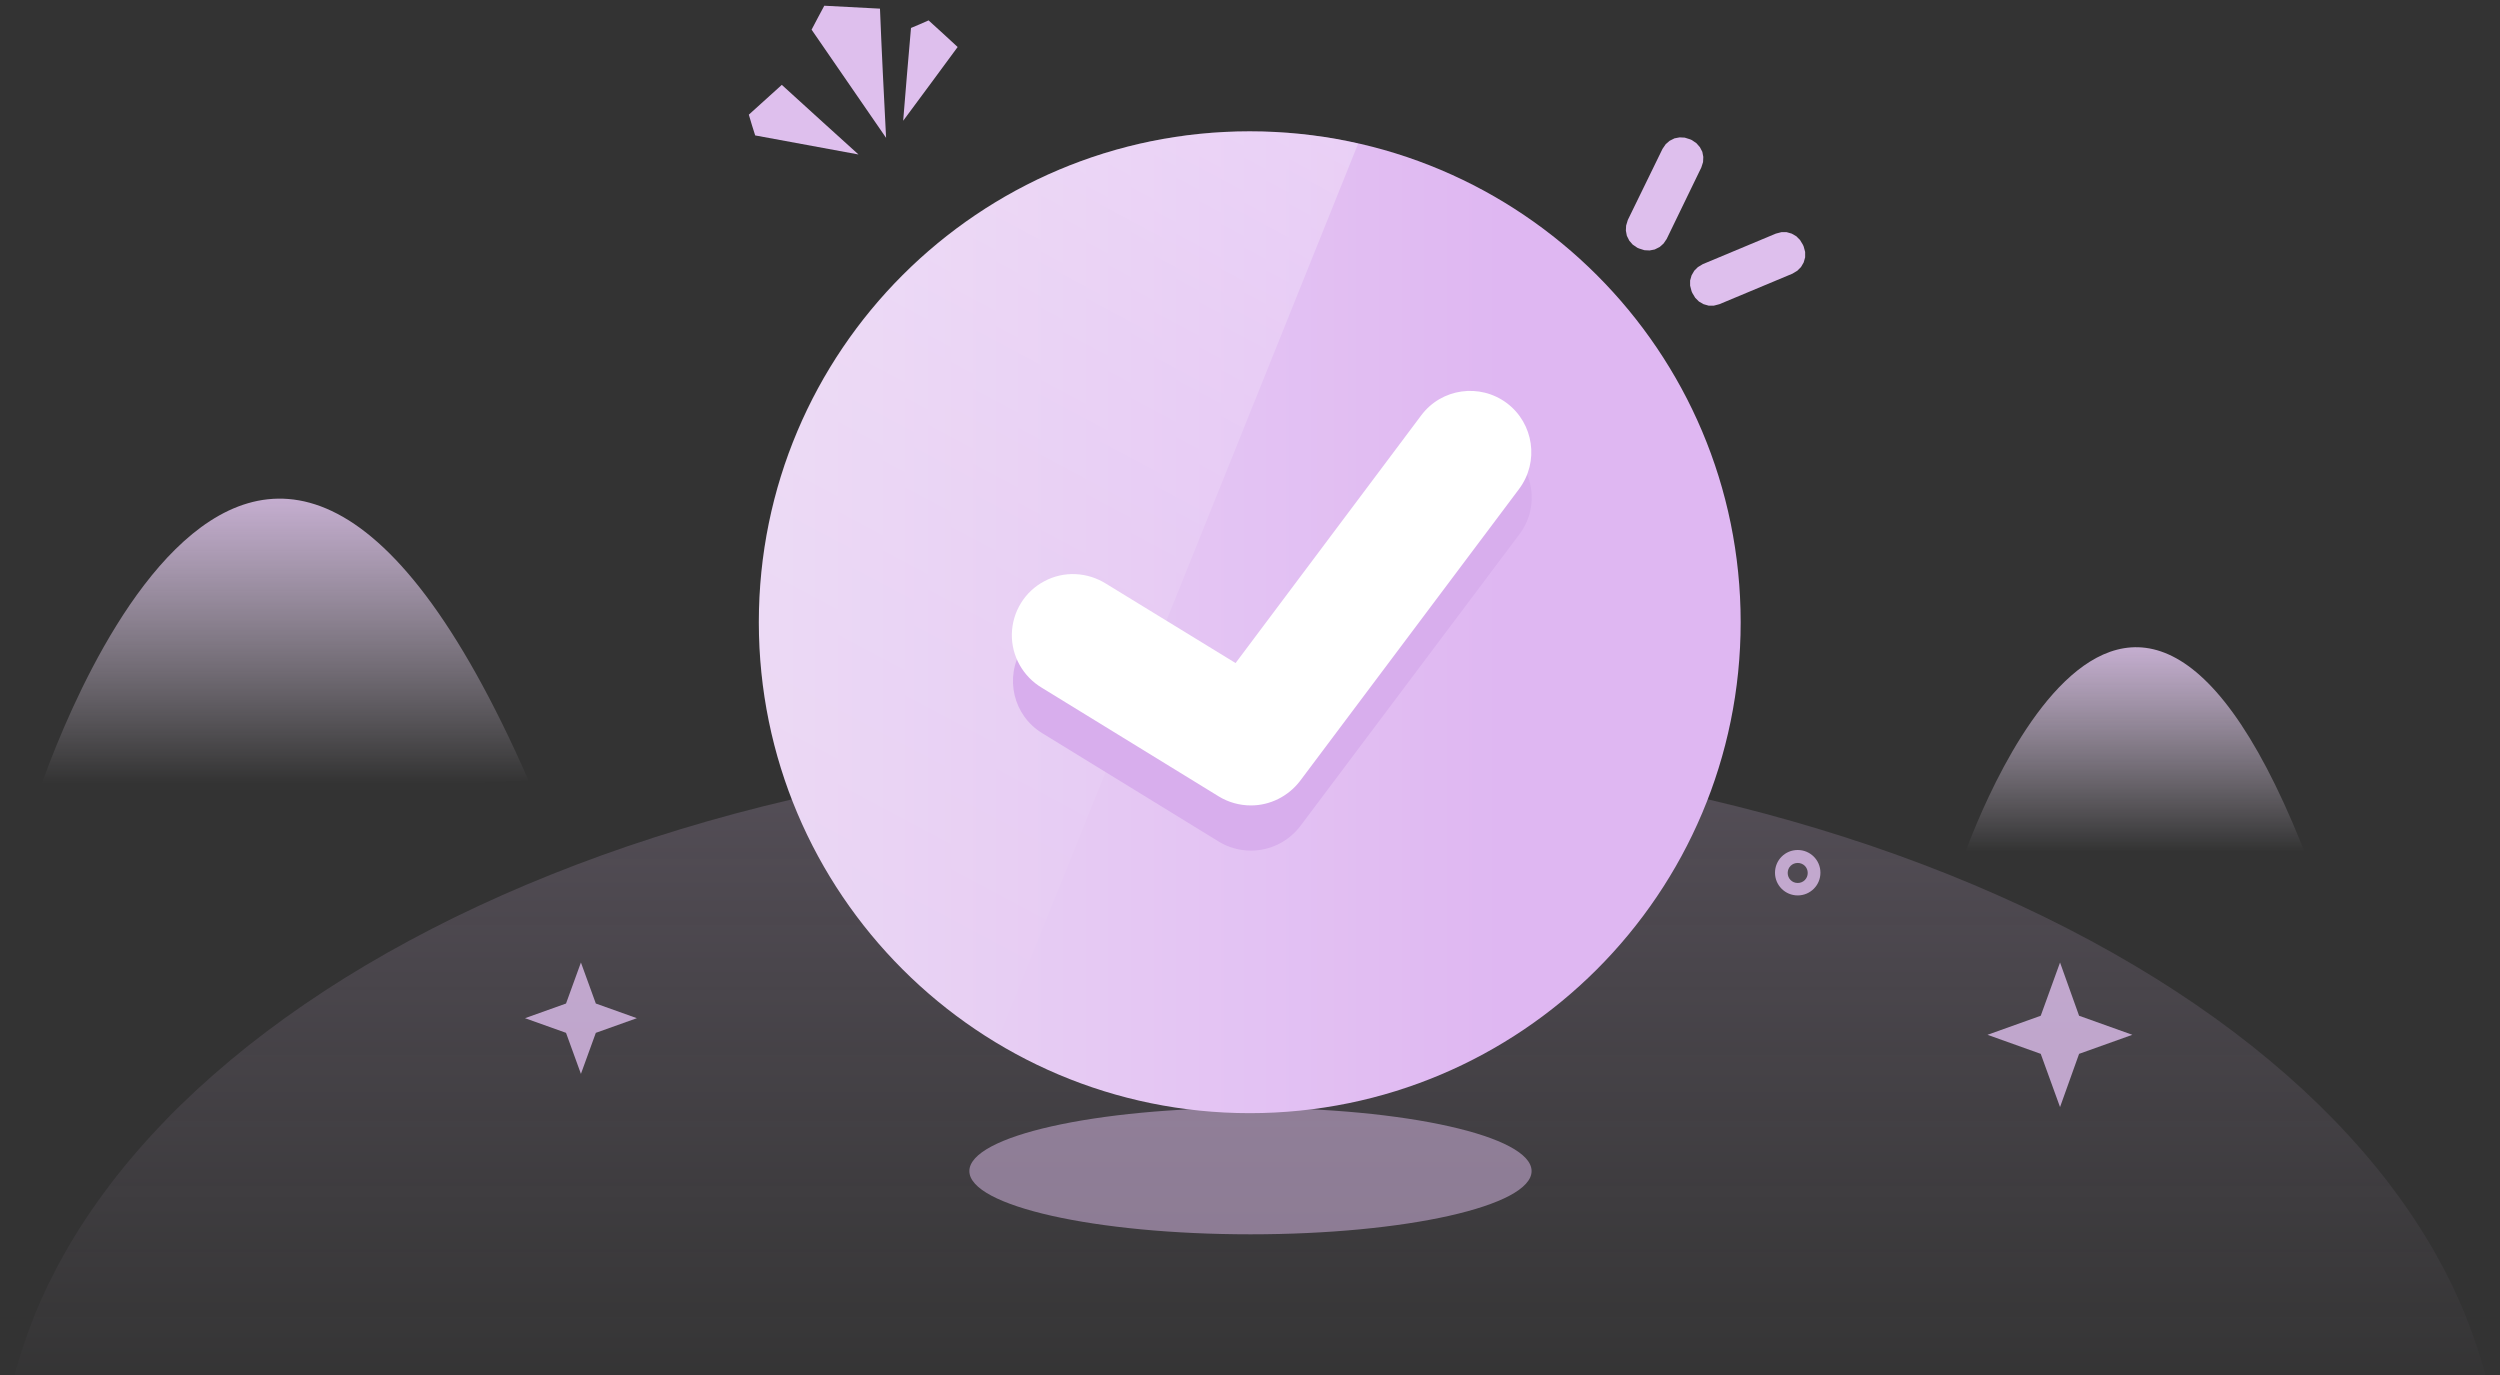 <svg width="200" height="110" viewBox="0 0 200 110" fill="none" xmlns="http://www.w3.org/2000/svg">
<rect x="0" y="0" width="200" height="110" fill="#333333" stroke="none"/>
<g clip-path="url(#clip0_1275_13764)">
<path d="M200 119.143C200 151.91 155.217 178.463 100 178.463C44.783 178.463 0 151.91 0 119.143C0 86.377 44.764 59.843 100 59.843C155.236 59.843 200 86.396 200 119.143Z" fill="url(#paint0_linear_1275_13764)"/>
<path d="M2.813 64.251C2.813 64.251 19.597 10.675 42.282 62.434L2.813 64.251Z" fill="url(#paint1_linear_1275_13764)"/>
<path d="M156.838 69.268C156.838 69.268 169.812 29.916 184.798 69.268H156.838Z" fill="url(#paint2_linear_1275_13764)"/>
<path d="M46.474 77L47.666 80.282L50.949 81.455L47.666 82.627L46.474 85.91L45.282 82.627L42 81.455L45.282 80.282L46.474 77Z" fill="#DEBFED" fill-opacity="0.8"/>
<path d="M164.803 77L166.327 81.26L170.587 82.784L166.327 84.308L164.803 88.567L163.259 84.308L159 82.784L163.259 81.26L164.803 77Z" fill="#DEBFED" fill-opacity="0.8"/>
<path d="M143.817 71.634C142.821 71.634 142 70.833 142 69.817C142 68.821 142.801 68 143.817 68C144.814 68 145.634 68.801 145.634 69.817C145.634 70.833 144.814 71.634 143.817 71.634ZM143.817 69.036C143.368 69.036 143.016 69.387 143.016 69.837C143.016 70.286 143.368 70.638 143.817 70.638C144.267 70.638 144.618 70.286 144.618 69.837C144.618 69.387 144.267 69.036 143.817 69.036Z" fill="#DEBFED" fill-opacity="0.8"/>
<path d="M70.887 11.028C68.894 8.137 66.901 5.245 64.927 2.373C65.259 1.728 65.611 1.083 65.943 0.458C67.428 0.536 68.913 0.614 70.398 0.692C70.535 4.151 70.711 7.59 70.887 11.028Z" fill="#DEBFED"/>
<path d="M68.679 12.358C65.924 11.85 63.169 11.342 60.414 10.834C60.238 10.287 60.063 9.72 59.906 9.173C60.785 8.372 61.665 7.59 62.544 6.789C64.576 8.645 66.628 10.502 68.679 12.358Z" fill="#DEBFED"/>
<path d="M72.254 9.661C72.45 7.18 72.665 4.718 72.88 2.237C73.349 2.041 73.817 1.846 74.286 1.631C75.068 2.334 75.85 3.057 76.612 3.761C75.166 5.734 73.7 7.707 72.254 9.661Z" fill="#DEBFED"/>
<path d="M130.227 17.594L133.001 11.909L133.255 11.537L133.568 11.264L133.959 11.068L134.369 10.99L134.779 11.01L135.209 11.146L135.346 11.205L135.717 11.459L135.991 11.772L136.186 12.143L136.264 12.553L136.245 12.964L136.108 13.393L133.333 19.118L133.079 19.49L132.767 19.763L132.376 19.959L131.966 20.037L131.555 20.017L131.125 19.88L130.989 19.822L130.617 19.568L130.344 19.255L130.148 18.864L130.07 18.454L130.09 18.044L130.227 17.594Z" fill="#DEBFED"/>
<path d="M136.225 21.131L142.067 18.689L142.517 18.571H142.927L143.337 18.689L143.708 18.903L144.001 19.197L144.236 19.587L144.295 19.724L144.412 20.154V20.584L144.295 20.994L144.08 21.365L143.787 21.658L143.396 21.893L137.554 24.335L137.104 24.453H136.694L136.284 24.335L135.912 24.12L135.619 23.827L135.385 23.436L135.326 23.3L135.209 22.85V22.44L135.326 22.03L135.541 21.658L135.834 21.365L136.225 21.131Z" fill="#DEBFED"/>
<path d="M100.038 98.745C112.459 98.745 122.527 96.48 122.527 93.685C122.527 90.89 112.459 88.624 100.038 88.624C87.618 88.624 77.549 90.89 77.549 93.685C77.549 96.48 87.618 98.745 100.038 98.745Z" fill="#DEBFED" fill-opacity="0.5"/>
<path d="M99.98 89.053C121.67 89.053 139.253 71.47 139.253 49.78C139.253 28.09 121.67 10.507 99.98 10.507C78.29 10.507 60.707 28.09 60.707 49.78C60.707 71.47 78.29 89.053 99.98 89.053Z" fill="url(#paint3_linear_1275_13764)"/>
<path d="M108.655 11.484C105.861 10.839 102.95 10.507 99.961 10.507C78.272 10.507 60.688 28.092 60.688 49.78C60.688 64.063 68.327 76.587 79.738 83.445L108.655 11.484Z" fill="url(#paint4_linear_1275_13764)"/>
<path d="M100.077 68.049C99.159 68.049 98.26 67.794 97.498 67.326L83.371 58.65C81.066 57.243 80.343 54.215 81.769 51.909C83.176 49.604 86.205 48.881 88.51 50.307L98.846 56.657L113.696 36.845C115.337 34.676 118.405 34.227 120.573 35.868C122.742 37.509 123.192 40.577 121.55 42.746L104.004 66.114C103.067 67.326 101.621 68.049 100.077 68.049Z" fill="#D8AEED"/>
<path d="M100.077 64.435C99.159 64.435 98.26 64.181 97.498 63.712L83.371 55.036C81.847 54.138 80.909 52.477 80.948 50.718C80.987 48.94 81.984 47.319 83.547 46.498C85.11 45.658 87.005 45.755 88.51 46.713L98.846 53.044L113.696 33.231C115.317 31.062 118.385 30.632 120.554 32.254C122.703 33.876 123.152 36.944 121.531 39.112L103.985 62.5C103.047 63.712 101.601 64.435 100.077 64.435Z" fill="white"/>
</g>
<defs>
<linearGradient id="paint0_linear_1275_13764" x1="100" y1="59.843" x2="100" y2="178.463" gradientUnits="userSpaceOnUse">
<stop stop-color="#DEBFED" stop-opacity="0.2"/>
<stop offset="0.45" stop-color="#DEBFED" stop-opacity="0"/>
</linearGradient>
<linearGradient id="paint1_linear_1275_13764" x1="22.548" y1="63.944" x2="22.548" y2="35.164" gradientUnits="userSpaceOnUse">
<stop offset="0.044" stop-color="#F9EDFF" stop-opacity="0"/>
<stop offset="1" stop-color="#DEBFED"/>
</linearGradient>
<linearGradient id="paint2_linear_1275_13764" x1="170.818" y1="69.047" x2="170.818" y2="48.384" gradientUnits="userSpaceOnUse">
<stop offset="0.044" stop-color="#F9EDFF" stop-opacity="0"/>
<stop offset="1" stop-color="#DEBFED"/>
</linearGradient>
<linearGradient id="paint3_linear_1275_13764" x1="60.707" y1="49.78" x2="139.253" y2="49.78" gradientUnits="userSpaceOnUse">
<stop stop-color="#EBD8F4"/>
<stop offset="0.758" stop-color="#DFB7F2"/>
</linearGradient>
<linearGradient id="paint4_linear_1275_13764" x1="100.971" y1="3.987" x2="57.055" y2="86.386" gradientUnits="userSpaceOnUse">
<stop stop-color="white" stop-opacity="0.3"/>
<stop offset="0.03" stop-color="white" stop-opacity="0.28"/>
<stop offset="0.29" stop-color="white" stop-opacity="0.16"/>
<stop offset="0.55" stop-color="white" stop-opacity="0.07"/>
<stop offset="0.79" stop-color="white" stop-opacity="0.02"/>
<stop offset="1" stop-color="white" stop-opacity="0"/>
</linearGradient>
<clipPath id="clip0_1275_13764">
<rect width="200" height="110" fill="white"/>
</clipPath>
</defs>
</svg>
